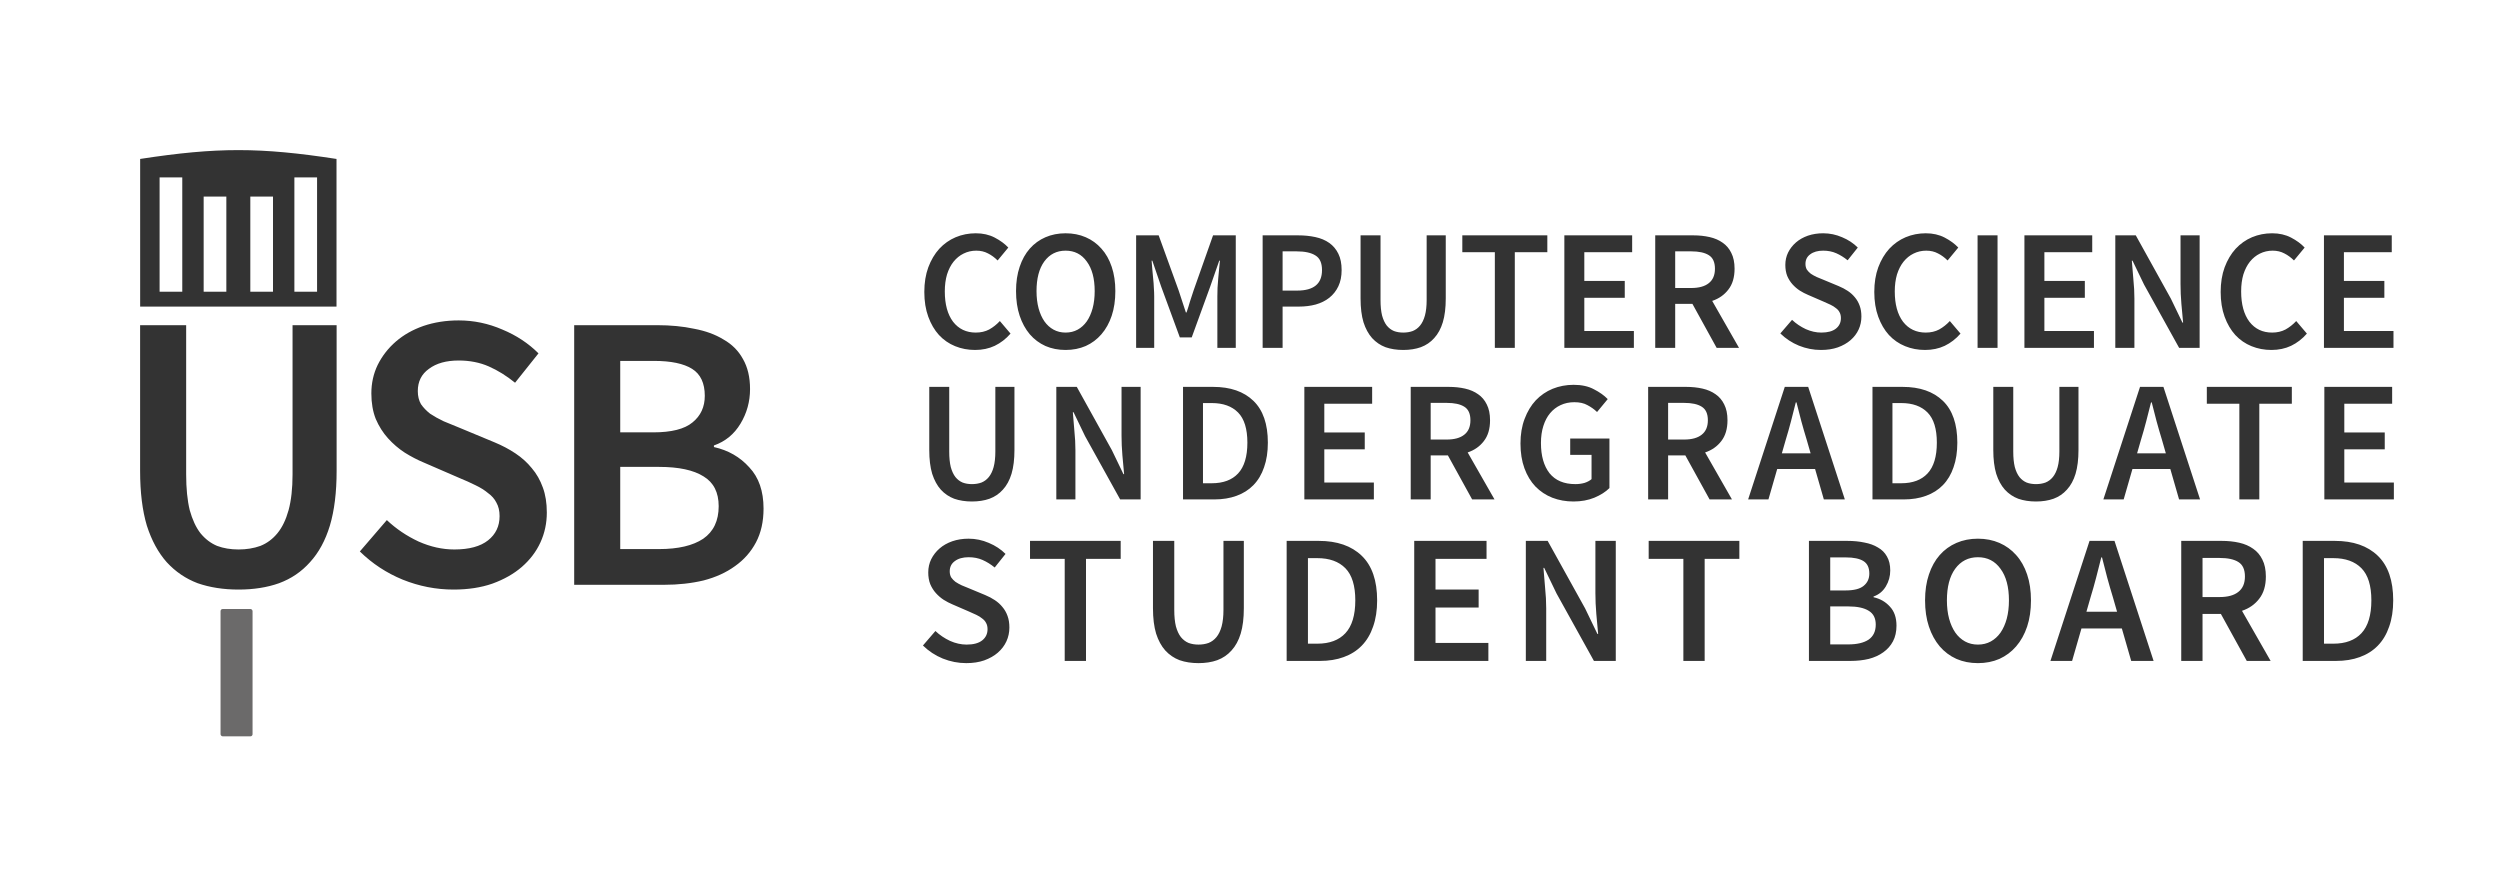 <svg xmlns="http://www.w3.org/2000/svg" width="3514" height="1247" fill="none" viewBox="0 0 3514 1247"><rect width="3514" height="1247" fill="#fff"/><path fill="#333" d="M335.32 828.696C314.116 828.696 294.958 825.72 277.846 819.768C261.106 813.444 246.598 803.586 234.322 790.194C222.418 776.802 213.118 759.69 206.422 738.858C200.098 717.654 196.936 691.986 196.936 661.854V457.068H261.664V666.876C261.664 686.592 263.338 703.332 266.686 717.096C270.406 730.488 275.428 741.276 281.752 749.46C288.448 757.644 296.26 763.596 305.188 767.316C314.116 770.664 324.16 772.338 335.32 772.338C346.48 772.338 356.71 770.664 366.01 767.316C375.31 763.596 383.308 757.644 390.004 749.46C396.7 741.276 401.908 730.488 405.628 717.096C409.348 703.332 411.208 686.592 411.208 666.876V457.068H473.147V661.854C473.147 691.986 469.985 717.654 463.66 738.858C457.336 759.69 448.036 776.802 435.76 790.194C423.856 803.586 409.348 813.444 392.236 819.768C375.496 825.72 356.524 828.696 335.32 828.696ZM637.482 828.696C612.93 828.696 589.122 824.046 566.058 814.746C543.366 805.446 523.278 792.24 505.794 775.128L543.738 731.046C556.758 743.322 571.638 753.366 588.378 761.178C605.118 768.618 621.858 772.338 638.598 772.338C659.43 772.338 675.24 768.06 686.028 759.504C696.816 750.948 702.21 739.602 702.21 725.466C702.21 718.026 700.722 711.702 697.746 706.494C695.142 701.286 691.236 696.822 686.028 693.102C681.192 689.01 675.24 685.29 668.172 681.942C661.476 678.594 654.036 675.246 645.852 671.898L595.632 650.136C586.704 646.416 577.776 641.766 568.848 636.186C560.292 630.606 552.48 623.91 545.412 616.098C538.344 608.286 532.578 599.172 528.114 588.756C524.022 578.34 521.976 566.436 521.976 553.044C521.976 538.536 524.952 525.144 530.904 512.868C537.228 500.22 545.784 489.246 556.572 479.946C567.36 470.646 580.194 463.392 595.074 458.184C610.326 452.976 626.88 450.372 644.736 450.372C665.94 450.372 686.4 454.65 706.116 463.206C725.832 471.39 742.758 482.55 756.894 496.686L723.972 537.978C712.068 528.306 699.792 520.68 687.144 515.1C674.496 509.52 660.36 506.73 644.736 506.73C627.252 506.73 613.302 510.636 602.886 518.448C592.47 525.888 587.262 536.304 587.262 549.696C587.262 556.764 588.75 562.902 591.726 568.11C595.074 572.946 599.352 577.41 604.56 581.502C610.14 585.222 616.464 588.756 623.532 592.104C630.6 595.08 637.854 598.056 645.294 601.032L694.956 621.678C705.744 626.142 715.602 631.35 724.53 637.302C733.458 643.254 741.084 650.136 747.408 657.948C754.104 665.76 759.312 674.874 763.032 685.29C766.752 695.334 768.612 707.052 768.612 720.444C768.612 735.324 765.636 749.274 759.684 762.294C753.732 775.314 744.99 786.846 733.458 796.89C722.298 806.562 708.534 814.374 692.166 820.326C676.17 825.906 657.942 828.696 637.482 828.696ZM807.07 822V457.068H923.692C942.664 457.068 959.962 458.742 975.586 462.09C991.582 465.066 1005.35 470.088 1016.88 477.156C1028.78 483.852 1037.9 492.966 1044.22 504.498C1050.92 516.03 1054.26 530.166 1054.26 546.906C1054.26 564.39 1049.8 580.572 1040.87 595.452C1031.94 610.332 1019.48 620.562 1003.49 626.142V628.374C1023.57 632.838 1040.13 642.324 1053.15 656.832C1066.54 670.968 1073.24 690.312 1073.24 714.864C1073.24 733.092 1069.7 748.902 1062.63 762.294C1055.57 775.686 1045.71 786.846 1033.06 795.774C1020.78 804.702 1006.09 811.398 988.978 815.862C971.866 819.954 953.266 822 933.178 822H807.07ZM871.798 607.728H918.112C943.78 607.728 962.194 603.078 973.354 593.778C984.886 584.478 990.652 572.016 990.652 556.392C990.652 538.536 984.7 525.888 972.796 518.448C960.892 511.008 943.036 507.288 919.228 507.288H871.798V607.728ZM871.798 771.78H926.482C953.266 771.78 973.912 766.944 988.42 757.272C1002.93 747.228 1010.18 731.976 1010.18 711.516C1010.18 692.172 1003.11 678.222 988.978 669.666C974.842 660.738 954.01 656.274 926.482 656.274H871.798V771.78Z"/><path fill="#333" d="M473 431L197 431V223.408C305.136 206.808 365.577 206.921 473 223.408V431Z"/><rect width="31.881" height="160.684" x="224.327" y="249.357" fill="#fff"/><rect width="31.881" height="160.684" x="413.792" y="249.357" fill="#fff"/><rect width="31.881" height="133.737" x="286.267" y="276.304" fill="#fff"/><rect width="31.881" height="133.737" x="351.852" y="276.304" fill="#fff"/><rect width="45" height="179" x="310" y="856" fill="#6B6A6A" rx="3"/><path fill="#333" d="M1370.58 491.903C1360.58 491.903 1351.23 490.129 1342.52 486.581C1333.81 483.033 1326.23 477.792 1319.78 470.858C1313.49 463.924 1308.49 455.377 1304.79 445.217C1301.08 435.058 1299.22 423.447 1299.22 410.385C1299.22 397.484 1301.08 385.953 1304.79 375.794C1308.66 365.473 1313.82 356.765 1320.27 349.669C1326.88 342.574 1334.54 337.171 1343.25 333.462C1352.12 329.753 1361.55 327.899 1371.55 327.899C1381.55 327.899 1390.42 329.915 1398.16 333.946C1405.9 337.978 1412.27 342.654 1417.27 347.976L1402.27 366.118C1398.08 361.925 1393.56 358.619 1388.72 356.2C1383.88 353.62 1378.4 352.33 1372.27 352.33C1365.82 352.33 1359.86 353.701 1354.37 356.442C1349.05 359.023 1344.38 362.812 1340.34 367.811C1336.47 372.649 1333.41 378.616 1331.15 385.711C1329.06 392.807 1328.01 400.789 1328.01 409.659C1328.01 427.72 1331.88 441.911 1339.62 452.232C1347.52 462.392 1358.16 467.471 1371.55 467.471C1378.64 467.471 1384.93 466.02 1390.42 463.117C1395.9 460.053 1400.9 456.102 1405.41 451.265L1420.41 468.923C1413.96 476.341 1406.54 482.066 1398.16 486.097C1389.93 489.968 1380.74 491.903 1370.58 491.903ZM1497.81 491.903C1487.49 491.903 1478.05 490.048 1469.51 486.339C1460.96 482.469 1453.62 476.986 1447.5 469.89C1441.37 462.634 1436.61 453.925 1433.22 443.766C1429.84 433.606 1428.14 422.076 1428.14 409.175C1428.14 396.435 1429.84 385.066 1433.22 375.068C1436.61 364.909 1441.37 356.362 1447.5 349.427C1453.62 342.493 1460.96 337.171 1469.51 333.462C1478.05 329.753 1487.49 327.899 1497.81 327.899C1508.13 327.899 1517.56 329.753 1526.11 333.462C1534.66 337.171 1542 342.493 1548.12 349.427C1554.41 356.362 1559.25 364.909 1562.64 375.068C1566.02 385.066 1567.72 396.435 1567.72 409.175C1567.72 422.076 1566.02 433.606 1562.64 443.766C1559.25 453.925 1554.41 462.634 1548.12 469.89C1542 476.986 1534.66 482.469 1526.11 486.339C1517.56 490.048 1508.13 491.903 1497.81 491.903ZM1497.81 467.471C1504.1 467.471 1509.74 466.101 1514.74 463.359C1519.74 460.618 1524.01 456.748 1527.56 451.748C1531.11 446.588 1533.85 440.46 1535.79 433.364C1537.72 426.108 1538.69 418.045 1538.69 409.175C1538.69 391.436 1534.98 377.568 1527.56 367.569C1520.31 357.41 1510.39 352.33 1497.81 352.33C1485.23 352.33 1475.23 357.41 1467.81 367.569C1460.56 377.568 1456.93 391.436 1456.93 409.175C1456.93 418.045 1457.9 426.108 1459.83 433.364C1461.77 440.46 1464.51 446.588 1468.06 451.748C1471.6 456.748 1475.88 460.618 1480.88 463.359C1485.88 466.101 1491.52 467.471 1497.81 467.471ZM1596.94 489V330.802H1628.63L1656.69 408.208C1658.47 413.207 1660.16 418.367 1661.77 423.689C1663.38 428.849 1665.08 434.01 1666.85 439.17H1667.82C1669.59 434.01 1671.21 428.849 1672.66 423.689C1674.27 418.367 1675.96 413.207 1677.74 408.208L1705.07 330.802H1737V489H1711.12V416.674C1711.12 412.965 1711.2 408.933 1711.36 404.579C1711.68 400.225 1712 395.871 1712.33 391.517C1712.65 387.002 1713.05 382.647 1713.54 378.455C1714.02 374.101 1714.42 370.069 1714.75 366.36H1713.78L1700.96 403.128L1675.08 474.244H1658.38L1632.26 403.128L1619.68 366.36H1618.71C1619.04 370.069 1619.36 374.101 1619.68 378.455C1620.17 382.647 1620.57 387.002 1620.89 391.517C1621.38 395.871 1621.7 400.225 1621.86 404.579C1622.18 408.933 1622.34 412.965 1622.34 416.674V489H1596.94ZM1774.76 489V330.802H1824.59C1833.3 330.802 1841.37 331.608 1848.78 333.221C1856.36 334.833 1862.89 337.575 1868.38 341.445C1873.86 345.315 1878.13 350.395 1881.2 356.684C1884.26 362.812 1885.79 370.472 1885.79 379.664C1885.79 388.372 1884.26 395.952 1881.2 402.402C1878.13 408.853 1873.86 414.255 1868.38 418.609C1863.06 422.802 1856.69 425.946 1849.27 428.043C1842.01 429.978 1834.11 430.946 1825.56 430.946H1802.82V489H1774.76ZM1802.82 408.449H1823.38C1846.61 408.449 1858.22 398.854 1858.22 379.664C1858.22 369.666 1855.15 362.812 1849.03 359.103C1843.06 355.233 1834.19 353.298 1822.42 353.298H1802.82V408.449ZM1972.4 491.903C1963.21 491.903 1954.9 490.613 1947.48 488.032C1940.23 485.291 1933.94 481.018 1928.62 475.212C1923.46 469.407 1919.42 461.989 1916.52 452.958C1913.78 443.766 1912.41 432.639 1912.41 419.577V330.802H1940.47V421.754C1940.47 430.3 1941.19 437.557 1942.65 443.524C1944.26 449.329 1946.44 454.006 1949.18 457.554C1952.08 461.102 1955.47 463.682 1959.34 465.294C1963.21 466.746 1967.56 467.471 1972.4 467.471C1977.24 467.471 1981.67 466.746 1985.7 465.294C1989.73 463.682 1993.2 461.102 1996.1 457.554C1999.01 454.006 2001.26 449.329 2002.88 443.524C2004.49 437.557 2005.3 430.3 2005.3 421.754V330.802H2032.15V419.577C2032.15 432.639 2030.78 443.766 2028.03 452.958C2025.29 461.989 2021.26 469.407 2015.94 475.212C2010.78 481.018 2004.49 485.291 1997.07 488.032C1989.82 490.613 1981.59 491.903 1972.4 491.903ZM2101.15 489V354.507H2055.43V330.802H2174.93V354.507H2129.21V489H2101.15ZM2198.85 489V330.802H2294.16V354.507H2226.91V394.903H2283.76V418.609H2226.91V465.294H2296.58V489H2198.85ZM2326.59 489V330.802H2380.05C2388.28 330.802 2395.94 331.608 2403.03 333.221C2410.13 334.833 2416.26 337.494 2421.42 341.203C2426.58 344.751 2430.61 349.508 2433.51 355.475C2436.57 361.441 2438.11 368.86 2438.11 377.729C2438.11 389.824 2435.2 399.58 2429.4 406.998C2423.75 414.416 2416.17 419.738 2406.66 422.963L2444.4 489H2412.95L2378.84 427.075H2354.65V489H2326.59ZM2354.65 404.821H2377.15C2387.95 404.821 2396.18 402.563 2401.82 398.048C2407.63 393.533 2410.53 386.76 2410.53 377.729C2410.53 368.537 2407.63 362.167 2401.82 358.619C2396.18 355.072 2387.95 353.298 2377.15 353.298H2354.65V404.821ZM2559.53 491.903C2548.89 491.903 2538.57 489.887 2528.57 485.855C2518.74 481.824 2510.03 476.099 2502.45 468.681L2518.9 449.571C2524.54 454.893 2530.99 459.247 2538.25 462.634C2545.51 465.859 2552.76 467.471 2560.02 467.471C2569.05 467.471 2575.9 465.617 2580.58 461.908C2585.26 458.199 2587.59 453.28 2587.59 447.152C2587.59 443.927 2586.95 441.186 2585.66 438.928C2584.53 436.67 2582.84 434.735 2580.58 433.123C2578.48 431.349 2575.9 429.736 2572.84 428.285C2569.94 426.833 2566.71 425.382 2563.16 423.931L2541.39 414.497C2537.52 412.884 2533.65 410.868 2529.78 408.449C2526.07 406.031 2522.69 403.128 2519.62 399.741C2516.56 396.355 2514.06 392.404 2512.12 387.888C2510.35 383.373 2509.46 378.213 2509.46 372.407C2509.46 366.118 2510.75 360.313 2513.33 354.991C2516.07 349.508 2519.78 344.751 2524.46 340.719C2529.14 336.688 2534.7 333.543 2541.15 331.285C2547.76 329.028 2554.94 327.899 2562.68 327.899C2571.87 327.899 2580.74 329.753 2589.29 333.462C2597.83 337.01 2605.17 341.848 2611.3 347.976L2597.03 365.876C2591.87 361.683 2586.55 358.377 2581.06 355.959C2575.58 353.54 2569.45 352.33 2562.68 352.33C2555.1 352.33 2549.05 354.023 2544.54 357.41C2540.02 360.635 2537.76 365.15 2537.76 370.956C2537.76 374.02 2538.41 376.681 2539.7 378.938C2541.15 381.035 2543.01 382.97 2545.26 384.744C2547.68 386.356 2550.42 387.888 2553.49 389.34C2556.55 390.63 2559.7 391.92 2562.92 393.21L2584.45 402.16C2589.13 404.095 2593.4 406.353 2597.27 408.933C2601.14 411.513 2604.45 414.497 2607.19 417.883C2610.09 421.27 2612.35 425.221 2613.96 429.736C2615.57 434.09 2616.38 439.17 2616.38 444.975C2616.38 451.426 2615.09 457.473 2612.51 463.117C2609.93 468.762 2606.14 473.761 2601.14 478.115C2596.3 482.308 2590.34 485.694 2583.24 488.274C2576.31 490.693 2568.4 491.903 2559.53 491.903ZM2705.86 491.903C2695.86 491.903 2686.51 490.129 2677.8 486.581C2669.09 483.033 2661.51 477.792 2655.06 470.858C2648.77 463.924 2643.78 455.377 2640.07 445.217C2636.36 435.058 2634.5 423.447 2634.5 410.385C2634.5 397.484 2636.36 385.953 2640.07 375.794C2643.94 365.473 2649.1 356.765 2655.55 349.669C2662.16 342.574 2669.82 337.171 2678.53 333.462C2687.4 329.753 2696.83 327.899 2706.83 327.899C2716.83 327.899 2725.7 329.915 2733.44 333.946C2741.18 337.978 2747.55 342.654 2752.55 347.976L2737.55 366.118C2733.36 361.925 2728.84 358.619 2724 356.2C2719.17 353.62 2713.68 352.33 2707.55 352.33C2701.1 352.33 2695.14 353.701 2689.65 356.442C2684.33 359.023 2679.66 362.812 2675.62 367.811C2671.75 372.649 2668.69 378.616 2666.43 385.711C2664.34 392.807 2663.29 400.789 2663.29 409.659C2663.29 427.72 2667.16 441.911 2674.9 452.232C2682.8 462.392 2693.44 467.471 2706.83 467.471C2713.92 467.471 2720.21 466.02 2725.7 463.117C2731.18 460.053 2736.18 456.102 2740.69 451.265L2755.69 468.923C2749.24 476.341 2741.82 482.066 2733.44 486.097C2725.21 489.968 2716.02 491.903 2705.86 491.903ZM2779.68 489V330.802H2807.74V489H2779.68ZM2845.53 489V330.802H2940.84V354.507H2873.59V394.903H2930.44V418.609H2873.59V465.294H2943.26V489H2845.53ZM2973.27 489V330.802H3002.06L3051.4 419.818L3067.61 453.442H3068.58C3067.93 445.217 3067.13 436.428 3066.16 427.075C3065.35 417.561 3064.95 408.369 3064.95 399.499V330.802H3091.8V489H3063.01L3013.67 399.983L2997.46 366.36H2996.49C2997.14 374.746 2997.86 383.534 2998.67 392.726C2999.64 401.918 3000.12 410.949 3000.12 419.818V489H2973.27ZM3192.73 491.903C3182.73 491.903 3173.38 490.129 3164.67 486.581C3155.96 483.033 3148.38 477.792 3141.93 470.858C3135.64 463.924 3130.64 455.377 3126.93 445.217C3123.23 435.058 3121.37 423.447 3121.37 410.385C3121.37 397.484 3123.23 385.953 3126.93 375.794C3130.8 365.473 3135.96 356.765 3142.42 349.669C3149.03 342.574 3156.69 337.171 3165.4 333.462C3174.26 329.753 3183.7 327.899 3193.7 327.899C3203.69 327.899 3212.56 329.915 3220.3 333.946C3228.05 337.978 3234.42 342.654 3239.41 347.976L3224.42 366.118C3220.22 361.925 3215.71 358.619 3210.87 356.2C3206.03 353.62 3200.55 352.33 3194.42 352.33C3187.97 352.33 3182.01 353.701 3176.52 356.442C3171.2 359.023 3166.52 362.812 3162.49 367.811C3158.62 372.649 3155.56 378.616 3153.3 385.711C3151.2 392.807 3150.16 400.789 3150.16 409.659C3150.16 427.72 3154.03 441.911 3161.77 452.232C3169.67 462.392 3180.31 467.471 3193.7 467.471C3200.79 467.471 3207.08 466.02 3212.56 463.117C3218.05 460.053 3223.05 456.102 3227.56 451.265L3242.56 468.923C3236.11 476.341 3228.69 482.066 3220.3 486.097C3212.08 489.968 3202.89 491.903 3192.73 491.903ZM3266.55 489V330.802H3361.85V354.507H3294.61V394.903H3351.45V418.609H3294.61V465.294H3364.27V489H3266.55ZM1366.16 704.903C1356.97 704.903 1348.67 703.613 1341.25 701.032C1333.99 698.291 1327.7 694.018 1322.38 688.212C1317.22 682.407 1313.19 674.989 1310.28 665.958C1307.54 656.766 1306.17 645.639 1306.17 632.577V543.802H1334.23V634.754C1334.23 643.3 1334.96 650.557 1336.41 656.524C1338.02 662.329 1340.2 667.006 1342.94 670.554C1345.84 674.102 1349.23 676.682 1353.1 678.294C1356.97 679.746 1361.32 680.471 1366.16 680.471C1371 680.471 1375.43 679.746 1379.47 678.294C1383.5 676.682 1386.97 674.102 1389.87 670.554C1392.77 667.006 1395.03 662.329 1396.64 656.524C1398.25 650.557 1399.06 643.3 1399.06 634.754V543.802H1425.91V632.577C1425.91 645.639 1424.54 656.766 1421.8 665.958C1419.06 674.989 1415.02 682.407 1409.7 688.212C1404.54 694.018 1398.25 698.291 1390.84 701.032C1383.58 703.613 1375.35 704.903 1366.16 704.903ZM1484.76 702V543.802H1513.54L1562.89 632.818L1579.09 666.442H1580.06C1579.42 658.217 1578.61 649.428 1577.64 640.075C1576.84 630.561 1576.43 621.369 1576.43 612.499V543.802H1603.28V702H1574.5L1525.15 612.983L1508.95 579.36H1507.98C1508.62 587.746 1509.35 596.534 1510.16 605.726C1511.12 614.918 1511.61 623.949 1511.61 632.818V702H1484.76ZM1662.85 702V543.802H1705.18C1729.37 543.802 1748.24 550.333 1761.78 563.395C1775.33 576.457 1782.1 596.051 1782.1 622.175C1782.1 635.237 1780.33 646.768 1776.78 656.766C1773.4 666.764 1768.4 675.15 1761.78 681.923C1755.33 688.535 1747.43 693.534 1738.08 696.92C1728.89 700.307 1718.41 702 1706.63 702H1662.85ZM1690.91 679.262H1703.25C1719.37 679.262 1731.71 674.666 1740.26 665.474C1748.96 656.121 1753.32 641.688 1753.32 622.175C1753.32 602.824 1748.96 588.713 1740.26 579.844C1731.55 570.974 1719.21 566.54 1703.25 566.54H1690.91V679.262ZM1833.39 702V543.802H1928.69V567.507H1861.45V607.903H1918.29V631.609H1861.45V678.294H1931.11V702H1833.39ZM1982.9 702V543.802H2036.35C2044.58 543.802 2052.24 544.608 2059.33 546.221C2066.43 547.833 2072.56 550.494 2077.72 554.203C2082.88 557.751 2086.91 562.508 2089.81 568.475C2092.88 574.441 2094.41 581.86 2094.41 590.729C2094.41 602.824 2091.51 612.58 2085.7 619.998C2080.06 627.416 2072.48 632.738 2062.96 635.963L2100.7 702H2069.25L2035.15 640.075H2010.96V702H1982.9ZM2010.96 617.821H2033.45C2044.26 617.821 2052.48 615.563 2058.13 611.048C2063.93 606.533 2066.83 599.76 2066.83 590.729C2066.83 581.537 2063.93 575.167 2058.13 571.619C2052.48 568.072 2044.26 566.298 2033.45 566.298H2010.96V617.821ZM2211.68 704.903C2201.04 704.903 2191.12 703.129 2181.93 699.581C2172.9 696.033 2164.99 690.792 2158.22 683.858C2151.61 676.924 2146.45 668.377 2142.74 658.217C2139.03 648.058 2137.18 636.447 2137.18 623.385C2137.18 610.484 2139.11 598.953 2142.98 588.794C2146.85 578.473 2152.09 569.765 2158.7 562.669C2165.48 555.574 2173.38 550.171 2182.41 546.462C2191.6 542.753 2201.44 540.899 2211.92 540.899C2223.21 540.899 2232.72 542.995 2240.46 547.188C2248.37 551.22 2254.82 555.816 2259.82 560.976L2244.82 579.118C2240.79 575.248 2236.27 572.023 2231.27 569.442C2226.43 566.701 2220.31 565.33 2212.89 565.33C2205.79 565.33 2199.34 566.701 2193.54 569.442C2187.89 572.023 2182.97 575.812 2178.78 580.811C2174.75 585.649 2171.6 591.616 2169.35 598.711C2167.09 605.807 2165.96 613.789 2165.96 622.659C2165.96 640.72 2169.99 654.911 2178.06 665.232C2186.28 675.392 2198.37 680.471 2214.34 680.471C2218.85 680.471 2223.13 679.907 2227.16 678.778C2231.19 677.488 2234.5 675.714 2237.08 673.457V639.35H2207.08V616.37H2262.23V686.035C2256.91 691.357 2249.82 695.872 2240.95 699.581C2232.24 703.129 2222.48 704.903 2211.68 704.903ZM2316.64 702V543.802H2370.1C2378.33 543.802 2385.99 544.608 2393.08 546.221C2400.18 547.833 2406.31 550.494 2411.47 554.203C2416.63 557.751 2420.66 562.508 2423.56 568.475C2426.62 574.441 2428.16 581.86 2428.16 590.729C2428.16 602.824 2425.25 612.58 2419.45 619.998C2413.8 627.416 2406.22 632.738 2396.71 635.963L2434.45 702H2403L2368.89 640.075H2344.7V702H2316.64ZM2344.7 617.821H2367.2C2378 617.821 2386.23 615.563 2391.87 611.048C2397.68 606.533 2400.58 599.76 2400.58 590.729C2400.58 581.537 2397.68 575.167 2391.87 571.619C2386.23 568.072 2378 566.298 2367.2 566.298H2344.7V617.821ZM2510.14 617.821L2504.58 637.173H2544.98L2539.41 617.821C2536.83 609.435 2534.33 600.808 2531.91 591.938C2529.66 583.069 2527.4 574.28 2525.14 565.572H2524.17C2521.92 574.441 2519.66 583.311 2517.4 592.18C2515.14 600.888 2512.72 609.435 2510.14 617.821ZM2457.17 702L2508.69 543.802H2541.59L2593.11 702H2563.6L2551.27 659.185H2498.05L2485.71 702H2457.17ZM2631.96 702V543.802H2674.3C2698.49 543.802 2717.35 550.333 2730.9 563.395C2744.45 576.457 2751.22 596.051 2751.22 622.175C2751.22 635.237 2749.44 646.768 2745.9 656.766C2742.51 666.764 2737.51 675.15 2730.9 681.923C2724.45 688.535 2716.55 693.534 2707.19 696.92C2698 700.307 2687.52 702 2675.75 702H2631.96ZM2660.02 679.262H2672.36C2688.49 679.262 2700.82 674.666 2709.37 665.474C2718.08 656.121 2722.43 641.688 2722.43 622.175C2722.43 602.824 2718.08 588.713 2709.37 579.844C2700.66 570.974 2688.33 566.54 2672.36 566.54H2660.02V679.262ZM2861.76 704.903C2852.57 704.903 2844.27 703.613 2836.85 701.032C2829.59 698.291 2823.3 694.018 2817.98 688.212C2812.82 682.407 2808.79 674.989 2805.89 665.958C2803.15 656.766 2801.77 645.639 2801.77 632.577V543.802H2829.83V634.754C2829.83 643.3 2830.56 650.557 2832.01 656.524C2833.62 662.329 2835.8 667.006 2838.54 670.554C2841.44 674.102 2844.83 676.682 2848.7 678.294C2852.57 679.746 2856.93 680.471 2861.76 680.471C2866.6 680.471 2871.04 679.746 2875.07 678.294C2879.1 676.682 2882.57 674.102 2885.47 670.554C2888.37 667.006 2890.63 662.329 2892.24 656.524C2893.86 650.557 2894.66 643.3 2894.66 634.754V543.802H2921.51V632.577C2921.51 645.639 2920.14 656.766 2917.4 665.958C2914.66 674.989 2910.63 682.407 2905.3 688.212C2900.14 694.018 2893.86 698.291 2886.44 701.032C2879.18 703.613 2870.96 704.903 2861.76 704.903ZM3009.46 617.821L3003.9 637.173H3044.3L3038.73 617.821C3036.15 609.435 3033.65 600.808 3031.23 591.938C3028.98 583.069 3026.72 574.28 3024.46 565.572H3023.49C3021.24 574.441 3018.98 583.311 3016.72 592.18C3014.46 600.888 3012.04 609.435 3009.46 617.821ZM2956.49 702L3008.01 543.802H3040.91L3092.43 702H3062.92L3050.59 659.185H2997.37L2985.03 702H2956.49ZM3147.63 702V567.507H3101.91V543.802H3221.4V567.507H3175.69V702H3147.63ZM3267.1 702V543.802H3362.4V567.507H3295.16V607.903H3352V631.609H3295.16V678.294H3364.82V702H3267.1ZM1358.16 932.096C1346.81 932.096 1335.8 929.946 1325.14 925.646C1314.64 921.346 1305.36 915.24 1297.27 907.328L1314.82 886.946C1320.84 892.622 1327.72 897.266 1335.46 900.878C1343.2 904.318 1350.94 906.038 1358.68 906.038C1368.31 906.038 1375.62 904.06 1380.61 900.104C1385.59 896.148 1388.09 890.902 1388.09 884.366C1388.09 880.926 1387.4 878.002 1386.02 875.594C1384.82 873.186 1383.01 871.122 1380.61 869.402C1378.37 867.51 1375.62 865.79 1372.35 864.242C1369.25 862.694 1365.81 861.146 1362.03 859.598L1338.81 849.536C1334.68 847.816 1330.55 845.666 1326.43 843.086C1322.47 840.506 1318.86 837.41 1315.59 833.798C1312.32 830.186 1309.66 825.972 1307.59 821.156C1305.7 816.34 1304.75 810.836 1304.75 804.644C1304.75 797.936 1306.13 791.744 1308.88 786.068C1311.81 780.22 1315.76 775.146 1320.75 770.846C1325.74 766.546 1331.67 763.192 1338.55 760.784C1345.6 758.376 1353.26 757.172 1361.51 757.172C1371.32 757.172 1380.78 759.15 1389.89 763.106C1399.01 766.89 1406.84 772.05 1413.37 778.586L1398.15 797.678C1392.65 793.206 1386.97 789.68 1381.12 787.1C1375.27 784.52 1368.74 783.23 1361.51 783.23C1353.43 783.23 1346.98 785.036 1342.16 788.648C1337.35 792.088 1334.94 796.904 1334.94 803.096C1334.94 806.364 1335.63 809.202 1337 811.61C1338.55 813.846 1340.53 815.91 1342.94 817.802C1345.52 819.522 1348.44 821.156 1351.71 822.704C1354.98 824.08 1358.33 825.456 1361.77 826.832L1384.73 836.378C1389.72 838.442 1394.28 840.85 1398.41 843.602C1402.54 846.354 1406.06 849.536 1408.99 853.148C1412.08 856.76 1414.49 860.974 1416.21 865.79C1417.93 870.434 1418.79 875.852 1418.79 882.044C1418.79 888.924 1417.41 895.374 1414.66 901.394C1411.91 907.414 1407.87 912.746 1402.54 917.39C1397.38 921.862 1391.01 925.474 1383.44 928.226C1376.05 930.806 1367.62 932.096 1358.16 932.096ZM1496.55 929V785.552H1447.79V760.268H1575.24V785.552H1526.48V929H1496.55ZM1684.6 932.096C1674.8 932.096 1665.94 930.72 1658.03 927.968C1650.29 925.044 1643.58 920.486 1637.91 914.294C1632.4 908.102 1628.1 900.19 1625.01 890.558C1622.08 880.754 1620.62 868.886 1620.62 854.954V760.268H1650.55V857.276C1650.55 866.392 1651.32 874.132 1652.87 880.496C1654.59 886.688 1656.91 891.676 1659.84 895.46C1662.93 899.244 1666.54 901.996 1670.67 903.716C1674.8 905.264 1679.44 906.038 1684.6 906.038C1689.76 906.038 1694.49 905.264 1698.79 903.716C1703.09 901.996 1706.79 899.244 1709.89 895.46C1712.98 891.676 1715.39 886.688 1717.11 880.496C1718.83 874.132 1719.69 866.392 1719.69 857.276V760.268H1748.33V854.954C1748.33 868.886 1746.87 880.754 1743.94 890.558C1741.02 900.19 1736.72 908.102 1731.04 914.294C1725.54 920.486 1718.83 925.044 1710.92 927.968C1703.18 930.72 1694.41 932.096 1684.6 932.096ZM1808.52 929V760.268H1853.67C1879.47 760.268 1899.59 767.234 1914.04 781.166C1928.49 795.098 1935.71 815.996 1935.71 843.86C1935.71 857.792 1933.82 870.09 1930.03 880.754C1926.42 891.418 1921.09 900.362 1914.04 907.586C1907.16 914.638 1898.73 919.97 1888.75 923.582C1878.95 927.194 1867.77 929 1855.21 929H1808.52ZM1838.44 904.748H1851.6C1868.8 904.748 1881.96 899.846 1891.08 890.042C1900.36 880.066 1905.01 864.672 1905.01 843.86C1905.01 823.22 1900.36 808.17 1891.08 798.71C1881.79 789.25 1868.63 784.52 1851.6 784.52H1838.44V904.748ZM1987.83 929V760.268H2089.48V785.552H2017.75V828.638H2078.38V853.922H2017.75V903.716H2092.06V929H1987.83ZM2144.71 929V760.268H2175.41L2228.05 855.212L2245.33 891.074H2246.36C2245.68 882.302 2244.82 872.928 2243.78 862.952C2242.92 852.804 2242.49 843 2242.49 833.54V760.268H2271.13V929H2240.43L2187.8 834.056L2170.51 798.194H2169.48C2170.17 807.138 2170.94 816.512 2171.8 826.316C2172.83 836.12 2173.35 845.752 2173.35 855.212V929H2144.71ZM2366.14 929V785.552H2317.38V760.268H2444.83V785.552H2396.07V929H2366.14ZM2542.64 929V760.268H2596.56C2605.33 760.268 2613.33 761.042 2620.55 762.59C2627.95 763.966 2634.31 766.288 2639.64 769.556C2645.15 772.652 2649.36 776.866 2652.29 782.198C2655.38 787.53 2656.93 794.066 2656.93 801.806C2656.93 809.89 2654.87 817.372 2650.74 824.252C2646.61 831.132 2640.85 835.862 2633.45 838.442V839.474C2642.74 841.538 2650.39 845.924 2656.41 852.632C2662.61 859.168 2665.7 868.112 2665.7 879.464C2665.7 887.892 2664.07 895.202 2660.8 901.394C2657.53 907.586 2652.97 912.746 2647.13 916.874C2641.45 921.002 2634.66 924.098 2626.74 926.162C2618.83 928.054 2610.23 929 2600.94 929H2542.64ZM2572.56 829.928H2593.98C2605.85 829.928 2614.36 827.778 2619.52 823.478C2624.85 819.178 2627.52 813.416 2627.52 806.192C2627.52 797.936 2624.77 792.088 2619.26 788.648C2613.76 785.208 2605.5 783.488 2594.49 783.488H2572.56V829.928ZM2572.56 905.78H2597.85C2610.23 905.78 2619.78 903.544 2626.49 899.072C2633.19 894.428 2636.55 887.376 2636.55 877.916C2636.55 868.972 2633.28 862.522 2626.74 858.566C2620.21 854.438 2610.58 852.374 2597.85 852.374H2572.56V905.78ZM2780.17 932.096C2769.16 932.096 2759.1 930.118 2749.99 926.162C2740.87 922.034 2733.04 916.186 2726.51 908.618C2719.97 900.878 2714.9 891.59 2711.29 880.754C2707.67 869.918 2705.87 857.62 2705.87 843.86C2705.87 830.272 2707.67 818.146 2711.29 807.482C2714.9 796.646 2719.97 787.53 2726.51 780.134C2733.04 772.738 2740.87 767.062 2749.99 763.106C2759.1 759.15 2769.16 757.172 2780.17 757.172C2791.18 757.172 2801.24 759.15 2810.36 763.106C2819.47 767.062 2827.3 772.738 2833.84 780.134C2840.54 787.53 2845.7 796.646 2849.32 807.482C2852.93 818.146 2854.73 830.272 2854.73 843.86C2854.73 857.62 2852.93 869.918 2849.32 880.754C2845.7 891.59 2840.54 900.878 2833.84 908.618C2827.3 916.186 2819.47 922.034 2810.36 926.162C2801.24 930.118 2791.18 932.096 2780.17 932.096ZM2780.17 906.038C2786.88 906.038 2792.9 904.576 2798.23 901.652C2803.56 898.728 2808.12 894.6 2811.91 889.268C2815.69 883.764 2818.61 877.228 2820.68 869.66C2822.74 861.92 2823.77 853.32 2823.77 843.86C2823.77 824.94 2819.82 810.148 2811.91 799.484C2804.17 788.648 2793.59 783.23 2780.17 783.23C2766.76 783.23 2756.09 788.648 2748.18 799.484C2740.44 810.148 2736.57 824.94 2736.57 843.86C2736.57 853.32 2737.6 861.92 2739.67 869.66C2741.73 877.228 2744.65 883.764 2748.44 889.268C2752.22 894.6 2756.78 898.728 2762.11 901.652C2767.44 904.576 2773.46 906.038 2780.17 906.038ZM2938.6 839.216L2932.67 859.856H2975.75L2969.82 839.216C2967.07 830.272 2964.4 821.07 2961.82 811.61C2959.41 802.15 2957 792.776 2954.6 783.488H2953.56C2951.16 792.948 2948.75 802.408 2946.34 811.868C2943.93 821.156 2941.35 830.272 2938.6 839.216ZM2882.1 929L2937.05 760.268H2972.14L3027.09 929H2995.62L2982.46 883.334H2925.7L2912.54 929H2882.1ZM3065.95 929V760.268H3122.97C3131.74 760.268 3139.91 761.128 3147.48 762.848C3155.05 764.568 3161.58 767.406 3167.09 771.362C3172.59 775.146 3176.89 780.22 3179.99 786.584C3183.26 792.948 3184.89 800.86 3184.89 810.32C3184.89 823.22 3181.79 833.626 3175.6 841.538C3169.58 849.45 3161.5 855.126 3151.35 858.566L3191.6 929H3158.06L3121.68 862.952H3095.88V929H3065.95ZM3095.88 839.216H3119.87C3131.4 839.216 3140.17 836.808 3146.19 831.992C3152.38 827.176 3155.48 819.952 3155.48 810.32C3155.48 800.516 3152.38 793.722 3146.19 789.938C3140.17 786.154 3131.4 784.262 3119.87 784.262H3095.88V839.216ZM3236.7 929V760.268H3281.85C3307.65 760.268 3327.77 767.234 3342.22 781.166C3356.67 795.098 3363.89 815.996 3363.89 843.86C3363.89 857.792 3362 870.09 3358.21 880.754C3354.6 891.418 3349.27 900.362 3342.22 907.586C3335.34 914.638 3326.91 919.97 3316.93 923.582C3307.13 927.194 3295.95 929 3283.39 929H3236.7ZM3266.62 904.748H3279.78C3296.98 904.748 3310.14 899.846 3319.26 890.042C3328.54 880.066 3333.19 864.672 3333.19 843.86C3333.19 823.22 3328.54 808.17 3319.26 798.71C3309.97 789.25 3296.81 784.52 3279.78 784.52H3266.62V904.748Z"/></svg>